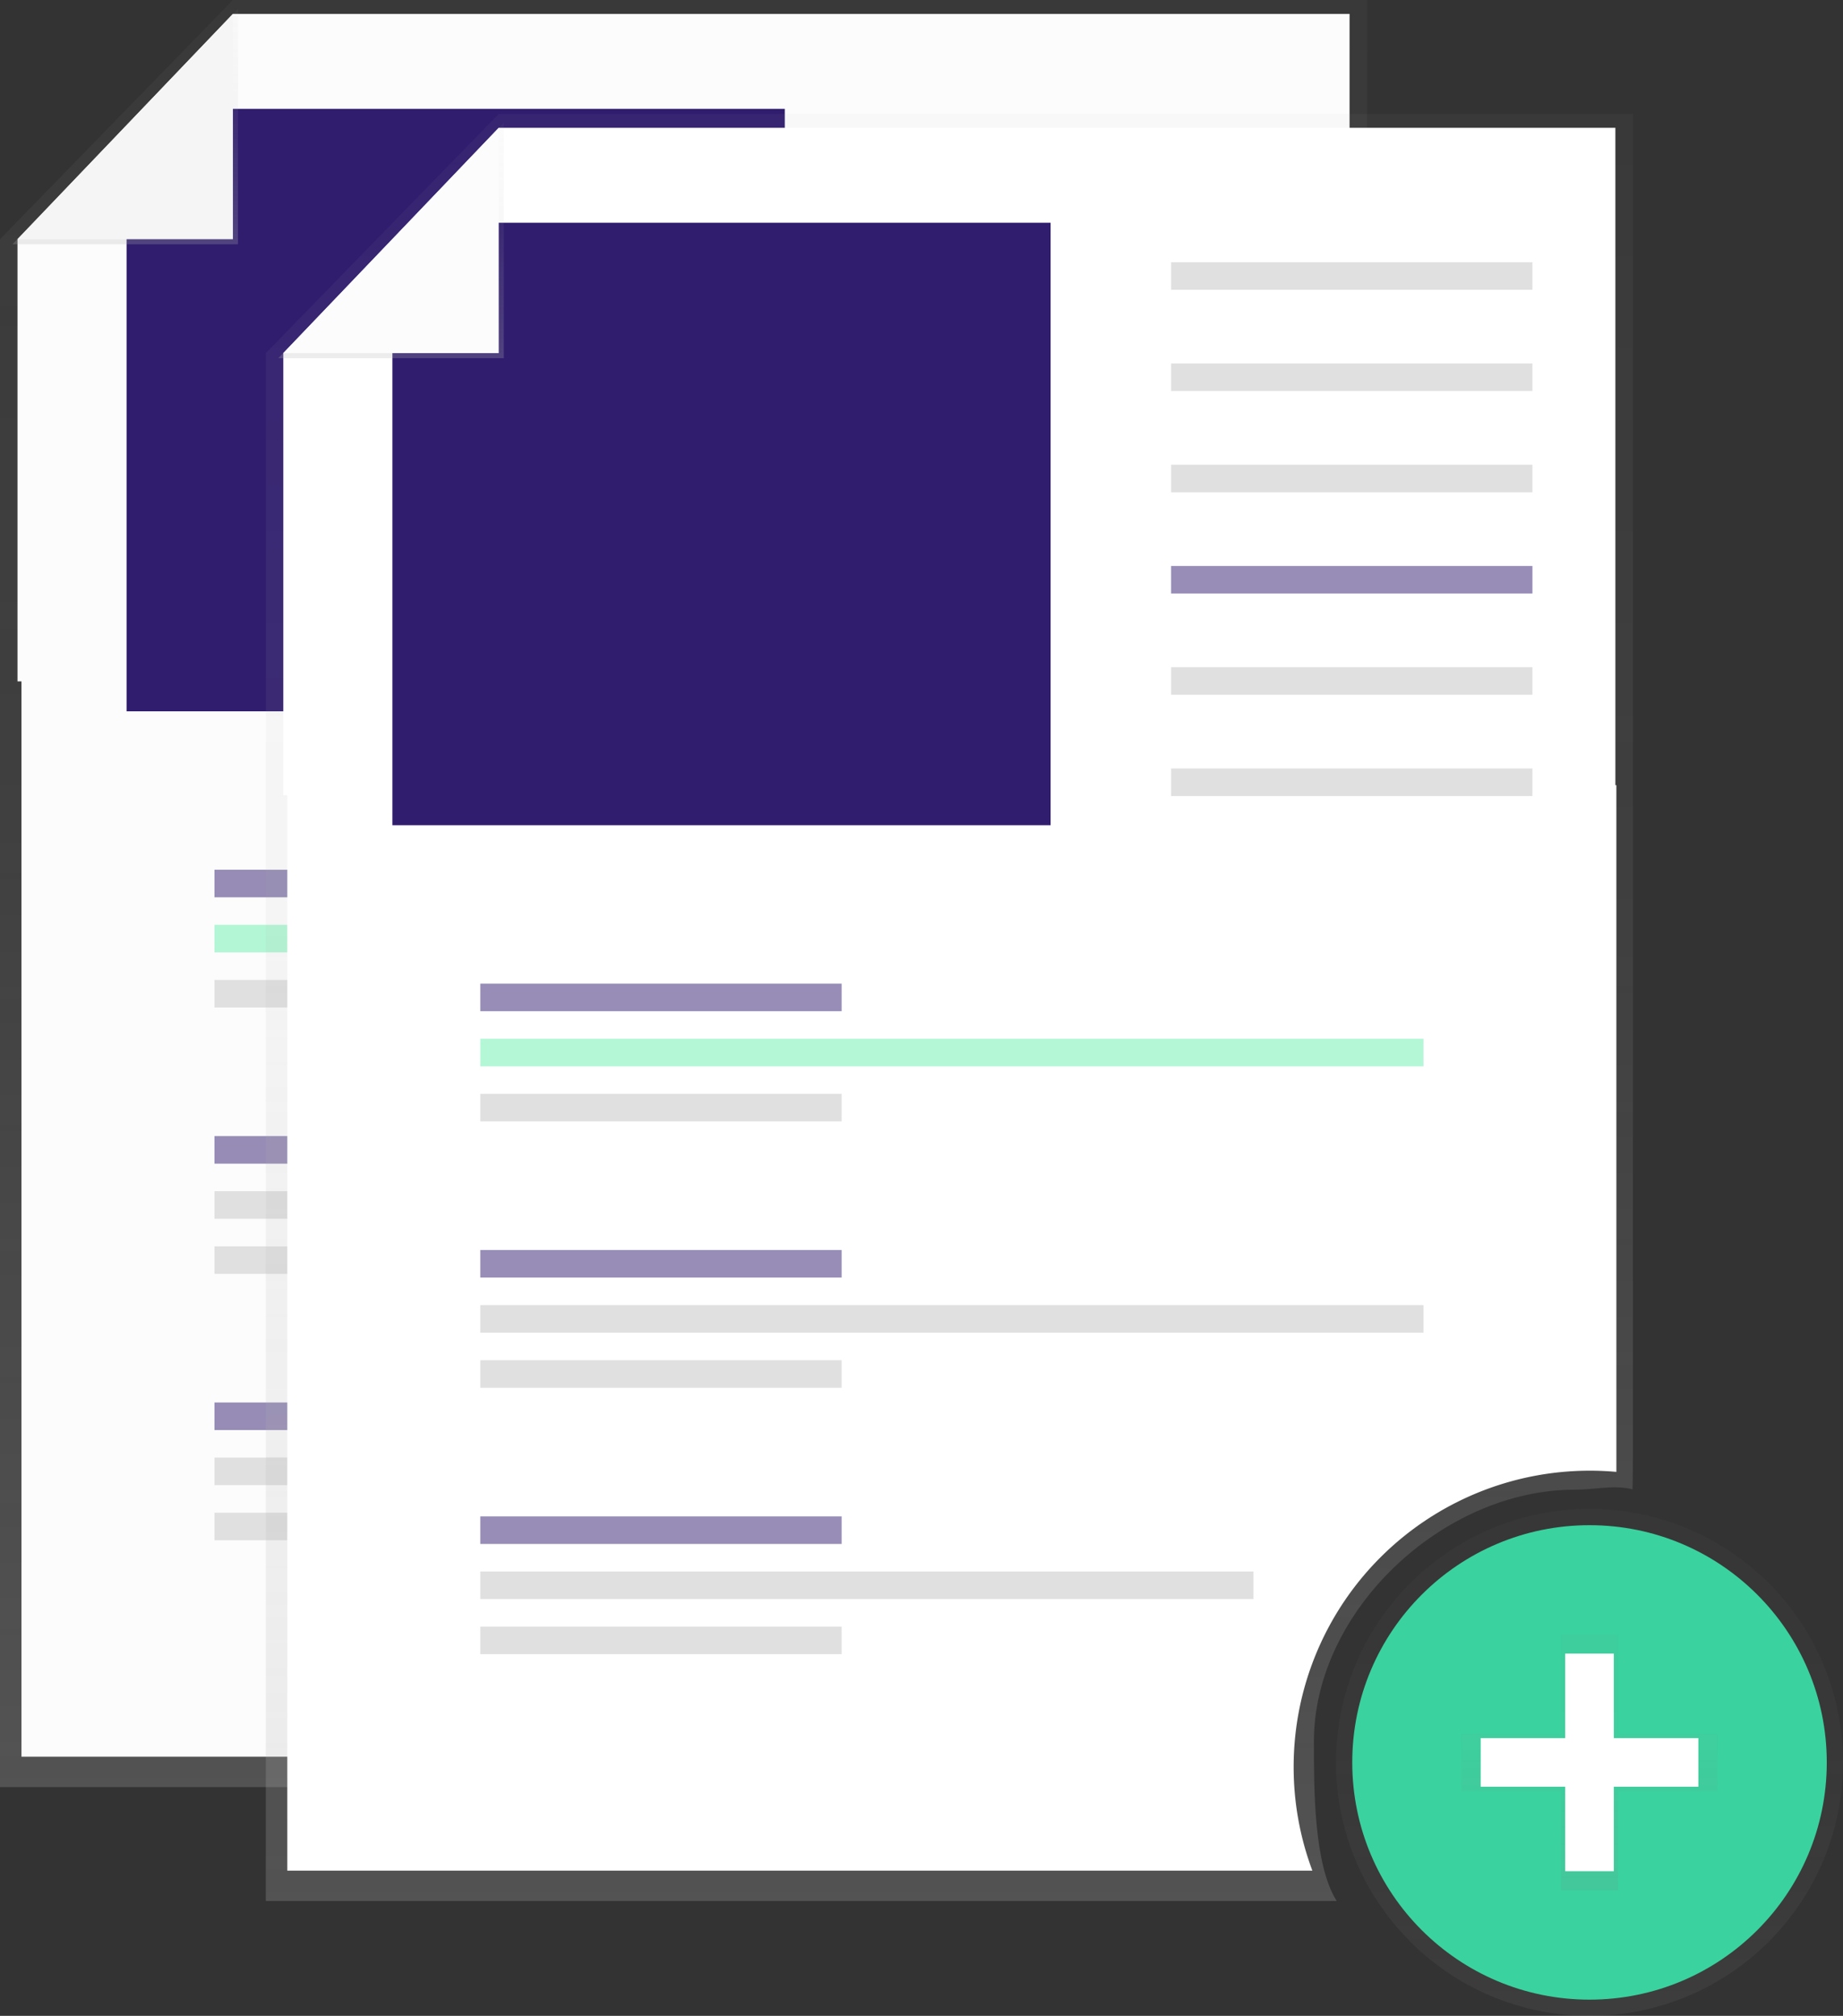 <svg id="72abf1fc-af5c-4a12-adab-83afeedac95e" data-name="Layer 1" xmlns="http://www.w3.org/2000/svg" xmlns:xlink="http://www.w3.org/1999/xlink" width="728" height="796.38" viewBox="0 0 728 796.38"><rect x="0" y="0" width="728" height="796.38" fill="#333333" stroke="none"/><defs><linearGradient id="44dab5fe-2df9-47ba-adb2-140775afca0e" x1="506" y1="757.81" x2="506" y2="51.81" gradientUnits="userSpaceOnUse"><stop offset="0" stop-color="#b3b3b3" stop-opacity="0.25"/><stop offset="0.54" stop-color="#b3b3b3" stop-opacity="0.1"/><stop offset="1" stop-color="#b3b3b3" stop-opacity="0.05"/></linearGradient><linearGradient id="b071ddd1-33a6-4512-b8b6-1cee124e019a" x1="49.46" y1="96.5" x2="49.46" y2="3.5" xlink:href="#44dab5fe-2df9-47ba-adb2-140775afca0e"/><linearGradient id="d200849e-56d5-45c5-85eb-e9070e3330a6" x1="627.87" y1="796.38" x2="627.87" y2="596.12" gradientUnits="userSpaceOnUse"><stop offset="0" stop-color="gray" stop-opacity="0.25"/><stop offset="0.54" stop-color="gray" stop-opacity="0.12"/><stop offset="1" stop-color="gray" stop-opacity="0.1"/></linearGradient><linearGradient id="39846f9a-c4dd-4a41-91c8-743bb7d77e65" x1="627.87" y1="746.82" x2="627.87" y2="645.68" xlink:href="#d200849e-56d5-45c5-85eb-e9070e3330a6"/><linearGradient id="af8f0828-33b7-4bd6-b50f-ae3d37501acf" x1="611" y1="802.81" x2="611" y2="96.81" xlink:href="#44dab5fe-2df9-47ba-adb2-140775afca0e"/><linearGradient id="152252ce-949a-4e00-886c-6a46b2444b40" x1="154.46" y1="141.5" x2="154.46" y2="48.5" xlink:href="#44dab5fe-2df9-47ba-adb2-140775afca0e"/></defs><title>add file2</title><path d="M650,694.81c0-51.76,51.11-99.48,102.87-99.48,7.93,0,15.62-2,23-.16.1-2.26.16-15.54.16-17.82V51.81H328l-92,94.5v611.5H659C649.9,743.37,650,713.15,650,694.81Z" transform="translate(-236 -51.81)" fill="url(#44dab5fe-2df9-47ba-adb2-140775afca0e)"/><path d="M642,704.81a117,117,0,0,1,117-117c3.53,0,7,.17,10.48.47V317h-525V745.81H649.39A116.74,116.74,0,0,1,642,704.81Z" transform="translate(-236 -51.81)" fill="#fcfcfc"/><polygon points="533.09 269.19 6.91 269.19 6.91 94.5 92 5.5 533.09 5.5 533.09 269.19" fill="#fcfcfc"/><rect x="357.59" y="58.59" width="142.73" height="10.89" fill="#e0e0e0"/><rect x="357.59" y="98.59" width="142.73" height="10.89" fill="#e0e0e0"/><rect x="357.59" y="138.59" width="142.73" height="10.89" fill="#e0e0e0"/><rect x="357.59" y="178.59" width="142.73" height="10.89" fill="#301d6e" opacity="0.5"/><rect x="357.59" y="218.59" width="142.73" height="10.89" fill="#e0e0e0"/><rect x="357.59" y="258.59" width="142.73" height="10.89" fill="#e0e0e0"/><rect x="84.72" y="343.59" width="142.73" height="10.89" fill="#301d6e" opacity="0.5"/><rect x="84.72" y="387.13" width="142.73" height="10.89" fill="#e0e0e0"/><rect x="84.72" y="365.36" width="372.56" height="10.89" fill="#69f0ae" opacity="0.5"/><rect x="84.72" y="448.82" width="142.73" height="10.89" fill="#301d6e" opacity="0.5"/><rect x="84.72" y="492.37" width="142.73" height="10.89" fill="#e0e0e0"/><rect x="84.72" y="470.59" width="372.56" height="10.89" fill="#e0e0e0"/><rect x="84.72" y="554.06" width="142.73" height="10.89" fill="#301d6e" opacity="0.5"/><rect x="84.72" y="597.6" width="142.73" height="10.89" fill="#e0e0e0"/><rect x="84.72" y="575.83" width="305.41" height="10.89" fill="#e0e0e0"/><polygon points="310 281 50 281 50 54 59 43 79.75 43 310 43 310 281" fill="#301d6e"/><polygon points="4.91 96.5 94 96.5 94 3.5 4.91 96.5" fill="url(#b071ddd1-33a6-4512-b8b6-1cee124e019a)"/><polygon points="6.91 94.5 92 94.5 92 5.5 6.91 94.5" fill="#f5f5f5"/><g opacity="0.5"><circle cx="627.87" cy="696.25" r="100.13" fill="url(#d200849e-56d5-45c5-85eb-e9070e3330a6)"/></g><circle cx="627.87" cy="696.25" r="93.72" fill="#3ad29f"/><g opacity="0.5"><polygon points="678.44 684.95 639.16 684.95 639.16 645.68 616.58 645.68 616.58 684.95 577.3 684.95 577.3 707.54 616.58 707.54 616.58 746.82 639.16 746.82 639.16 707.54 678.44 707.54 678.44 684.95" fill="url(#39846f9a-c4dd-4a41-91c8-743bb7d77e65)"/></g><rect x="618.27" y="653.26" width="19.2" height="85.97" fill="#fff"/><rect x="854.27" y="705.07" width="19.2" height="85.97" transform="translate(1375.93 -167.62) rotate(90)" fill="#fff"/><path d="M755,739.81c0-51.76,51.11-99.48,102.87-99.48,7.93,0,15.62-2,23-.16.1-2.26.16-15.54.16-17.82V96.81H433l-92,94.5v611.5H764C754.9,788.37,755,758.15,755,739.81Z" transform="translate(-236 -51.81)" fill="url(#af8f0828-33b7-4bd6-b50f-ae3d37501acf)"/><path d="M747,749.81a117,117,0,0,1,117-117c3.53,0,7,.17,10.48.47V362h-525V790.81H754.39A116.74,116.74,0,0,1,747,749.81Z" transform="translate(-236 -51.81)" fill="#fff"/><polygon points="638.09 314.19 111.91 314.19 111.91 139.5 197 50.5 638.09 50.5 638.09 314.19" fill="#fff"/><rect x="462.59" y="103.59" width="142.73" height="10.89" fill="#e0e0e0"/><rect x="462.59" y="143.59" width="142.73" height="10.89" fill="#e0e0e0"/><rect x="462.59" y="183.59" width="142.73" height="10.89" fill="#e0e0e0"/><rect x="462.59" y="223.59" width="142.73" height="10.89" fill="#301d6e" opacity="0.5"/><rect x="462.59" y="263.59" width="142.73" height="10.89" fill="#e0e0e0"/><rect x="462.59" y="303.59" width="142.73" height="10.89" fill="#e0e0e0"/><rect x="189.72" y="388.59" width="142.73" height="10.89" fill="#301d6e" opacity="0.5"/><rect x="189.72" y="432.13" width="142.73" height="10.89" fill="#e0e0e0"/><rect x="189.72" y="410.36" width="372.56" height="10.89" fill="#69f0ae" opacity="0.5"/><rect x="189.72" y="493.82" width="142.73" height="10.89" fill="#301d6e" opacity="0.5"/><rect x="189.72" y="537.37" width="142.73" height="10.89" fill="#e0e0e0"/><rect x="189.72" y="515.59" width="372.56" height="10.89" fill="#e0e0e0"/><rect x="189.72" y="599.06" width="142.73" height="10.89" fill="#301d6e" opacity="0.5"/><rect x="189.72" y="642.6" width="142.73" height="10.89" fill="#e0e0e0"/><rect x="189.72" y="620.83" width="305.41" height="10.89" fill="#e0e0e0"/><polygon points="415 326 155 326 155 99 164 88 184.75 88 415 88 415 326" fill="#301d6e"/><polygon points="109.91 141.5 199 141.5 199 48.5 109.91 141.5" fill="url(#152252ce-949a-4e00-886c-6a46b2444b40)"/><polygon points="111.91 139.5 197 139.5 197 50.5 111.91 139.5" fill="#fcfcfc"/></svg>